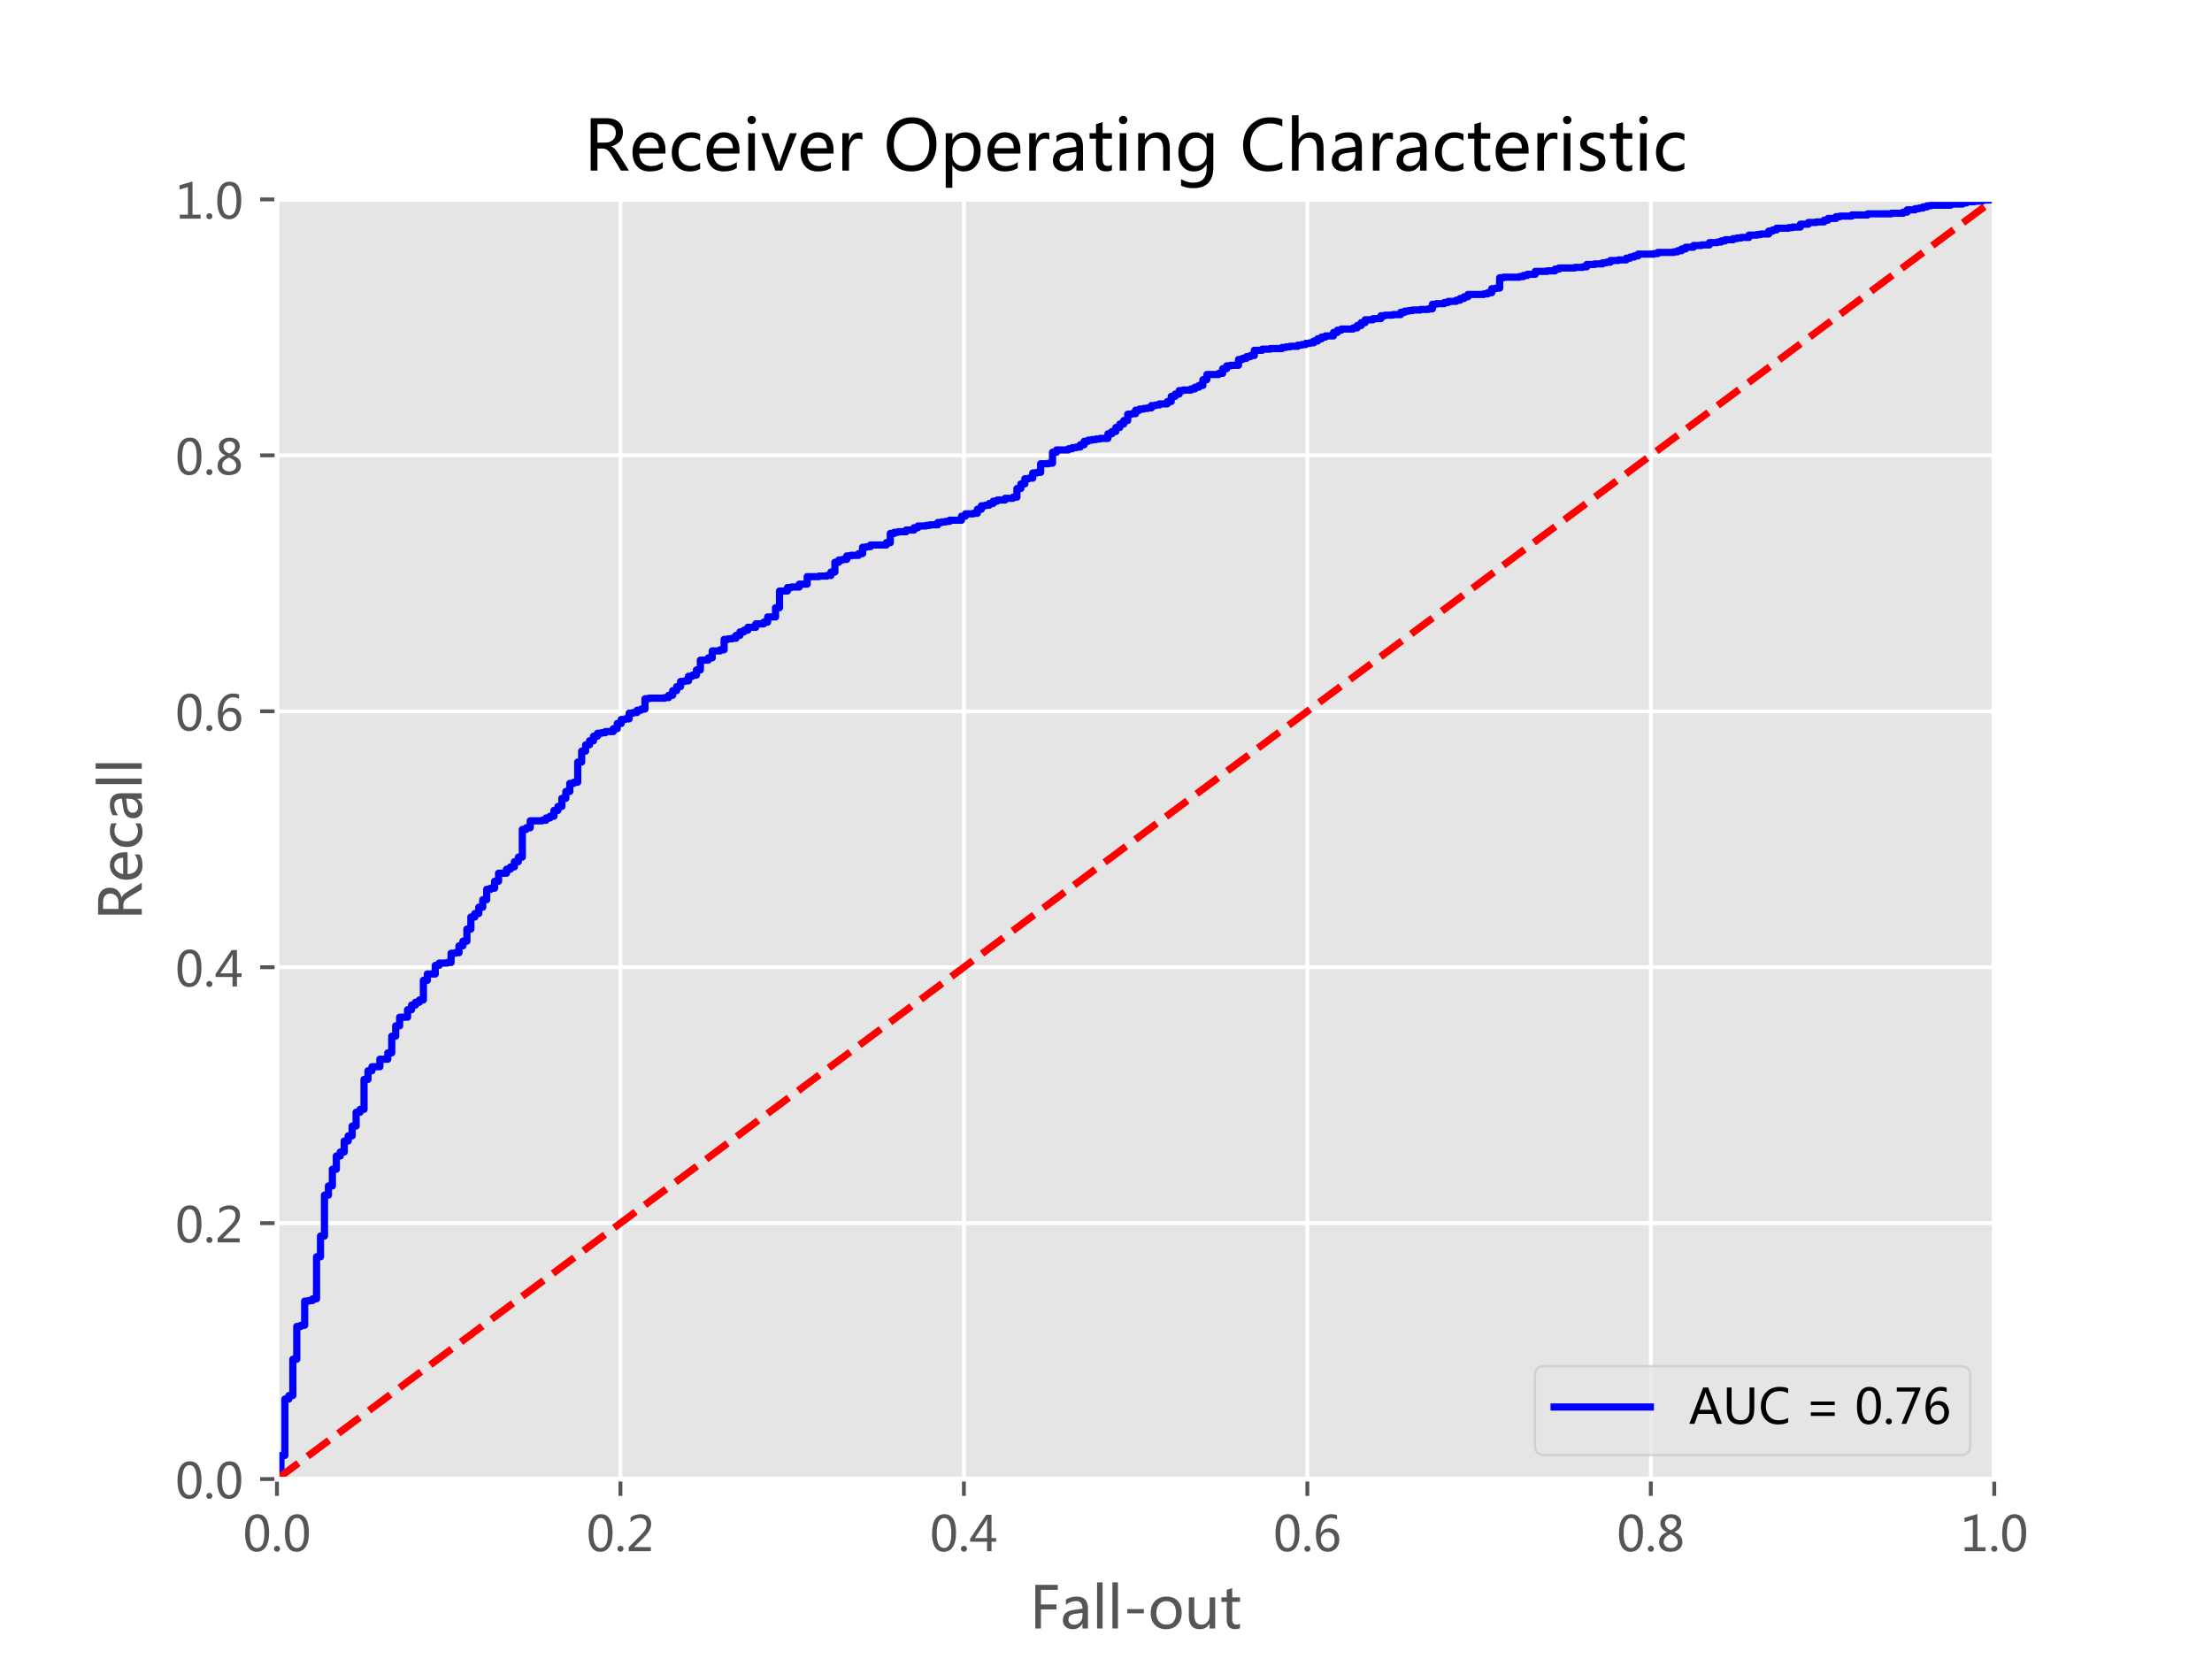 <?xml version="1.0" encoding="utf-8" standalone="no"?>
<!DOCTYPE svg PUBLIC "-//W3C//DTD SVG 1.1//EN"
  "http://www.w3.org/Graphics/SVG/1.1/DTD/svg11.dtd">
<!-- Created with matplotlib (http://matplotlib.org/) -->
<svg height="345pt" version="1.1" viewBox="0 0 460 345" width="460pt" xmlns="http://www.w3.org/2000/svg" xmlns:xlink="http://www.w3.org/1999/xlink">
 <defs>
  <style type="text/css">
*{stroke-linecap:butt;stroke-linejoin:round;}
  </style>
 </defs>
 <g id="figure_1">
  <g id="patch_1">
   <path d="M 0 345.6 
L 460.8 345.6 
L 460.8 0 
L 0 0 
z
" style="fill:#ffffff;"/>
  </g>
  <g id="axes_1">
   <g id="patch_2">
    <path d="M 57.6 307.584 
L 414.72 307.584 
L 414.72 41.472 
L 57.6 41.472 
z
" style="fill:#e5e5e5;"/>
   </g>
   <g id="matplotlib.axis_1">
    <g id="xtick_1">
     <g id="line2d_1">
      <path clip-path="url(#p3f9e69fa88)" d="M 57.6 307.584 
L 57.6 41.472 
" style="fill:none;stroke:#ffffff;stroke-linecap:square;stroke-width:0.8;"/>
     </g>
     <g id="line2d_2">
      <defs>
       <path d="M 0 0 
L 0 3.5 
" id="mb412e2f98a" style="stroke:#555555;stroke-width:0.8;"/>
      </defs>
      <g>
       <use style="fill:#555555;stroke:#555555;stroke-width:0.8;" x="57.6" xlink:href="#mb412e2f98a" y="307.584"/>
      </g>
     </g>
     <g id="text_1">
      <!-- 0.0 -->
      <defs>
       <path d="M 4.438 36.328 
Q 4.438 56.344 11.078 66.625 
Q 17.719 76.906 30.328 76.906 
Q 54.344 76.906 54.344 38.141 
Q 54.344 19 47.578 8.859 
Q 40.828 -1.266 28.609 -1.266 
Q 17.094 -1.266 10.766 8.344 
Q 4.438 17.969 4.438 36.328 
z
M 14.203 36.766 
Q 14.203 6.641 29.5 6.641 
Q 44.531 6.641 44.531 37.25 
Q 44.531 68.953 29.781 68.953 
Q 14.203 68.953 14.203 36.766 
z
" id="MicrosoftYaHei-30"/>
       <path d="M 5.812 5.031 
Q 5.812 7.672 7.609 9.469 
Q 9.422 11.281 12.109 11.281 
Q 14.844 11.281 16.641 9.453 
Q 18.453 7.625 18.453 5.031 
Q 18.453 2.484 16.641 0.656 
Q 14.844 -1.172 12.062 -1.172 
Q 9.375 -1.172 7.594 0.656 
Q 5.812 2.484 5.812 5.031 
z
" id="MicrosoftYaHei-2e"/>
      </defs>
      <g style="fill:#555555;" transform="translate(50.532 322.578)scale(0.1 -0.1)">
       <use xlink:href="#MicrosoftYaHei-30"/>
       <use x="58.643" xlink:href="#MicrosoftYaHei-2e"/>
       <use x="82.715" xlink:href="#MicrosoftYaHei-30"/>
      </g>
     </g>
    </g>
    <g id="xtick_2">
     <g id="line2d_3">
      <path clip-path="url(#p3f9e69fa88)" d="M 129.024 307.584 
L 129.024 41.472 
" style="fill:none;stroke:#ffffff;stroke-linecap:square;stroke-width:0.8;"/>
     </g>
     <g id="line2d_4">
      <g>
       <use style="fill:#555555;stroke:#555555;stroke-width:0.8;" x="129.024" xlink:href="#mb412e2f98a" y="307.584"/>
      </g>
     </g>
     <g id="text_2">
      <!-- 0.2 -->
      <defs>
       <path d="M 51.172 0 
L 5.172 0 
L 5.172 8.297 
L 27.156 30.219 
Q 36.234 39.312 39.312 44.609 
Q 42.391 49.906 42.391 55.562 
Q 42.391 62.016 38.766 65.453 
Q 35.156 68.891 28.328 68.891 
Q 18.219 68.891 9.031 60.297 
L 9.031 70.016 
Q 17.969 76.906 29.828 76.906 
Q 40.047 76.906 45.953 71.391 
Q 51.859 65.875 51.859 56.547 
Q 51.859 49.516 48.062 42.75 
Q 44.281 35.984 33.734 25.531 
L 16.5 8.688 
L 16.5 8.5 
L 51.172 8.5 
z
" id="MicrosoftYaHei-32"/>
      </defs>
      <g style="fill:#555555;" transform="translate(121.956 322.578)scale(0.1 -0.1)">
       <use xlink:href="#MicrosoftYaHei-30"/>
       <use x="58.643" xlink:href="#MicrosoftYaHei-2e"/>
       <use x="82.715" xlink:href="#MicrosoftYaHei-32"/>
      </g>
     </g>
    </g>
    <g id="xtick_3">
     <g id="line2d_5">
      <path clip-path="url(#p3f9e69fa88)" d="M 200.448 307.584 
L 200.448 41.472 
" style="fill:none;stroke:#ffffff;stroke-linecap:square;stroke-width:0.8;"/>
     </g>
     <g id="line2d_6">
      <g>
       <use style="fill:#555555;stroke:#555555;stroke-width:0.8;" x="200.448" xlink:href="#mb412e2f98a" y="307.584"/>
      </g>
     </g>
     <g id="text_3">
      <!-- 0.4 -->
      <defs>
       <path d="M 55.078 19.625 
L 45.406 19.625 
L 45.406 0 
L 36.141 0 
L 36.141 19.625 
L 0.875 19.625 
L 0.875 25.828 
L 34.328 75.641 
L 45.406 75.641 
L 45.406 27.203 
L 55.078 27.203 
z
M 36.141 27.203 
L 36.141 58.891 
Q 36.141 62.25 36.328 66.656 
L 36.141 66.656 
Q 35.453 64.797 33.25 60.844 
L 10.75 27.203 
z
" id="MicrosoftYaHei-34"/>
      </defs>
      <g style="fill:#555555;" transform="translate(193.38 322.578)scale(0.1 -0.1)">
       <use xlink:href="#MicrosoftYaHei-30"/>
       <use x="58.643" xlink:href="#MicrosoftYaHei-2e"/>
       <use x="82.715" xlink:href="#MicrosoftYaHei-34"/>
      </g>
     </g>
    </g>
    <g id="xtick_4">
     <g id="line2d_7">
      <path clip-path="url(#p3f9e69fa88)" d="M 271.872 307.584 
L 271.872 41.472 
" style="fill:none;stroke:#ffffff;stroke-linecap:square;stroke-width:0.8;"/>
     </g>
     <g id="line2d_8">
      <g>
       <use style="fill:#555555;stroke:#555555;stroke-width:0.8;" x="271.872" xlink:href="#mb412e2f98a" y="307.584"/>
      </g>
     </g>
     <g id="text_4">
      <!-- 0.6 -->
      <defs>
       <path d="M 49.703 65.922 
Q 43.797 68.953 37.359 68.953 
Q 27.547 68.953 21.578 60.406 
Q 15.625 51.859 15.531 37.062 
L 15.766 37.062 
Q 21.141 47.469 32.906 47.469 
Q 42.719 47.469 48.578 41.062 
Q 54.438 34.672 54.438 24.078 
Q 54.438 12.984 47.672 5.859 
Q 40.922 -1.266 30.422 -1.266 
Q 18.891 -1.266 12.328 7.734 
Q 5.766 16.75 5.766 33.297 
Q 5.766 53.328 14.375 65.109 
Q 23 76.906 37.062 76.906 
Q 45.125 76.906 49.703 74.703 
z
M 16.109 24.75 
Q 16.109 17.281 20.094 11.953 
Q 24.078 6.641 30.672 6.641 
Q 36.922 6.641 40.828 11.234 
Q 44.734 15.828 44.734 23.047 
Q 44.734 30.859 41.047 35.203 
Q 37.359 39.547 30.562 39.547 
Q 24.125 39.547 20.109 35.156 
Q 16.109 30.766 16.109 24.75 
z
" id="MicrosoftYaHei-36"/>
      </defs>
      <g style="fill:#555555;" transform="translate(264.804 322.578)scale(0.1 -0.1)">
       <use xlink:href="#MicrosoftYaHei-30"/>
       <use x="58.643" xlink:href="#MicrosoftYaHei-2e"/>
       <use x="82.715" xlink:href="#MicrosoftYaHei-36"/>
      </g>
     </g>
    </g>
    <g id="xtick_5">
     <g id="line2d_9">
      <path clip-path="url(#p3f9e69fa88)" d="M 343.296 307.584 
L 343.296 41.472 
" style="fill:none;stroke:#ffffff;stroke-linecap:square;stroke-width:0.8;"/>
     </g>
     <g id="line2d_10">
      <g>
       <use style="fill:#555555;stroke:#555555;stroke-width:0.8;" x="343.296" xlink:href="#mb412e2f98a" y="307.584"/>
      </g>
     </g>
     <g id="text_5">
      <!-- 0.8 -->
      <defs>
       <path d="M 21.391 39.797 
Q 7.859 46.094 7.859 58.062 
Q 7.859 66.406 14.203 71.656 
Q 20.562 76.906 30.422 76.906 
Q 39.453 76.906 45.312 71.969 
Q 51.172 67.047 51.172 59.234 
Q 51.172 46.625 37.062 39.844 
L 37.062 39.656 
Q 53.609 33.688 53.609 19.344 
Q 53.609 9.906 46.797 4.312 
Q 39.984 -1.266 27.781 -1.266 
Q 17.781 -1.266 11.469 4.25 
Q 5.172 9.766 5.172 18.562 
Q 5.172 33.016 21.391 39.594 
z
M 41.5 58.109 
Q 41.5 63.188 38.328 66.109 
Q 35.156 69.047 29.734 69.047 
Q 24.656 69.047 21.094 65.984 
Q 17.531 62.938 17.531 58.203 
Q 17.531 48.734 29.391 43.797 
Q 41.5 48.828 41.5 58.109 
z
M 28.812 35.25 
Q 14.797 29.594 14.797 19.047 
Q 14.797 13.578 18.891 10.062 
Q 23 6.547 29.594 6.547 
Q 35.984 6.547 39.984 10.031 
Q 44 13.531 44 18.75 
Q 44 29.734 28.812 35.25 
z
" id="MicrosoftYaHei-38"/>
      </defs>
      <g style="fill:#555555;" transform="translate(336.228 322.578)scale(0.1 -0.1)">
       <use xlink:href="#MicrosoftYaHei-30"/>
       <use x="58.643" xlink:href="#MicrosoftYaHei-2e"/>
       <use x="82.715" xlink:href="#MicrosoftYaHei-38"/>
      </g>
     </g>
    </g>
    <g id="xtick_6">
     <g id="line2d_11">
      <path clip-path="url(#p3f9e69fa88)" d="M 414.72 307.584 
L 414.72 41.472 
" style="fill:none;stroke:#ffffff;stroke-linecap:square;stroke-width:0.8;"/>
     </g>
     <g id="line2d_12">
      <g>
       <use style="fill:#555555;stroke:#555555;stroke-width:0.8;" x="414.72" xlink:href="#mb412e2f98a" y="307.584"/>
      </g>
     </g>
     <g id="text_6">
      <!-- 1.0 -->
      <defs>
       <path d="M 52.594 0 
L 9.234 0 
L 9.234 8.25 
L 26.172 8.25 
L 26.172 65.672 
L 8.797 60.641 
L 8.797 69.438 
L 35.688 77.25 
L 35.688 8.25 
L 52.594 8.25 
z
" id="MicrosoftYaHei-31"/>
      </defs>
      <g style="fill:#555555;" transform="translate(407.652 322.578)scale(0.1 -0.1)">
       <use xlink:href="#MicrosoftYaHei-31"/>
       <use x="58.643" xlink:href="#MicrosoftYaHei-2e"/>
       <use x="82.715" xlink:href="#MicrosoftYaHei-30"/>
      </g>
     </g>
    </g>
    <g id="text_7">
     <!-- Fall-out -->
     <defs>
      <path d="M 48.734 66.938 
L 19.531 66.938 
L 19.531 41.656 
L 46.578 41.656 
L 46.578 33.062 
L 19.531 33.062 
L 19.531 0 
L 9.766 0 
L 9.766 75.641 
L 48.734 75.641 
z
" id="MicrosoftYaHei-46"/>
      <path d="M 9.812 50.25 
Q 17.875 55.281 28.422 55.281 
Q 47.953 55.281 47.953 34.766 
L 47.953 0 
L 38.484 0 
L 38.484 8.344 
L 38.234 8.344 
Q 32.625 -1.266 21.688 -1.266 
Q 13.812 -1.266 9.172 2.984 
Q 4.547 7.234 4.547 14.453 
Q 4.547 29.594 22.469 32.078 
L 38.484 34.328 
Q 38.484 47.562 27.547 47.562 
Q 17.828 47.562 9.812 41.016 
z
M 25.828 25.391 
Q 19.188 24.516 16.672 22.062 
Q 14.156 19.625 14.156 15.234 
Q 14.156 11.375 16.891 8.938 
Q 19.625 6.5 24.125 6.5 
Q 30.375 6.5 34.422 10.891 
Q 38.484 15.281 38.484 21.922 
L 38.484 27.094 
z
" id="MicrosoftYaHei-61"/>
      <path d="M 8.5 0 
L 8.5 79.938 
L 18.062 79.938 
L 18.062 0 
z
" id="MicrosoftYaHei-6c"/>
      <path d="M 36.375 26.266 
L 7.625 26.266 
L 7.625 33.641 
L 36.375 33.641 
z
" id="MicrosoftYaHei-2d"/>
      <path d="M 4.938 26.422 
Q 4.938 39.797 12.406 47.531 
Q 19.875 55.281 32.672 55.281 
Q 44.828 55.281 51.734 47.828 
Q 58.641 40.375 58.641 27.25 
Q 58.641 14.453 51.266 6.594 
Q 43.891 -1.266 31.5 -1.266 
Q 19.391 -1.266 12.156 6.344 
Q 4.938 13.969 4.938 26.422 
z
M 14.703 26.703 
Q 14.703 17.391 19.406 12.016 
Q 24.125 6.641 32.078 6.641 
Q 40.281 6.641 44.578 11.891 
Q 48.875 17.141 48.875 26.953 
Q 48.875 36.812 44.578 42.078 
Q 40.281 47.359 32.078 47.359 
Q 24.031 47.359 19.359 41.844 
Q 14.703 36.328 14.703 26.703 
z
" id="MicrosoftYaHei-6f"/>
      <path d="M 53.125 0 
L 43.5 0 
L 43.5 8.5 
L 43.312 8.5 
Q 37.891 -1.266 26.656 -1.266 
Q 7.469 -1.266 7.469 21.688 
L 7.469 54 
L 16.938 54 
L 16.938 23.094 
Q 16.938 6.641 29.547 6.641 
Q 35.797 6.641 39.641 11.25 
Q 43.5 15.875 43.5 22.906 
L 43.5 54 
L 53.125 54 
z
" id="MicrosoftYaHei-75"/>
      <path d="M 34.469 0.531 
Q 31.344 -1.172 26.031 -1.172 
Q 11.531 -1.172 11.531 14.891 
L 11.531 46.094 
L 2.25 46.094 
L 2.25 54 
L 11.531 54 
L 11.531 67 
L 21.047 70.016 
L 21.047 54 
L 34.469 54 
L 34.469 46.094 
L 21.047 46.094 
L 21.047 16.609 
Q 21.047 11.281 22.844 8.984 
Q 24.656 6.688 28.859 6.688 
Q 32.078 6.688 34.469 8.5 
z
" id="MicrosoftYaHei-74"/>
     </defs>
     <g style="fill:#555555;" transform="translate(214.123 338.656)scale(0.12 -0.12)">
      <use xlink:href="#MicrosoftYaHei-46"/>
      <use x="53.062" xlink:href="#MicrosoftYaHei-61"/>
      <use x="108.336" xlink:href="#MicrosoftYaHei-6c"/>
      <use x="134.947" xlink:href="#MicrosoftYaHei-6c"/>
      <use x="161.559" xlink:href="#MicrosoftYaHei-2d"/>
      <use x="204.82" xlink:href="#MicrosoftYaHei-6f"/>
      <use x="268.395" xlink:href="#MicrosoftYaHei-75"/>
      <use x="330.016" xlink:href="#MicrosoftYaHei-74"/>
     </g>
    </g>
   </g>
   <g id="matplotlib.axis_2">
    <g id="ytick_1">
     <g id="line2d_13">
      <path clip-path="url(#p3f9e69fa88)" d="M 57.6 307.584 
L 414.72 307.584 
" style="fill:none;stroke:#ffffff;stroke-linecap:square;stroke-width:0.8;"/>
     </g>
     <g id="line2d_14">
      <defs>
       <path d="M 0 0 
L -3.5 0 
" id="m10aa67c9b1" style="stroke:#555555;stroke-width:0.8;"/>
      </defs>
      <g>
       <use style="fill:#555555;stroke:#555555;stroke-width:0.8;" x="57.6" xlink:href="#m10aa67c9b1" y="307.584"/>
      </g>
     </g>
     <g id="text_8">
      <!-- 0.0 -->
      <g style="fill:#555555;" transform="translate(36.464 311.581)scale(0.1 -0.1)">
       <use xlink:href="#MicrosoftYaHei-30"/>
       <use x="58.643" xlink:href="#MicrosoftYaHei-2e"/>
       <use x="82.715" xlink:href="#MicrosoftYaHei-30"/>
      </g>
     </g>
    </g>
    <g id="ytick_2">
     <g id="line2d_15">
      <path clip-path="url(#p3f9e69fa88)" d="M 57.6 254.362 
L 414.72 254.362 
" style="fill:none;stroke:#ffffff;stroke-linecap:square;stroke-width:0.8;"/>
     </g>
     <g id="line2d_16">
      <g>
       <use style="fill:#555555;stroke:#555555;stroke-width:0.8;" x="57.6" xlink:href="#m10aa67c9b1" y="254.362"/>
      </g>
     </g>
     <g id="text_9">
      <!-- 0.2 -->
      <g style="fill:#555555;" transform="translate(36.464 258.358)scale(0.1 -0.1)">
       <use xlink:href="#MicrosoftYaHei-30"/>
       <use x="58.643" xlink:href="#MicrosoftYaHei-2e"/>
       <use x="82.715" xlink:href="#MicrosoftYaHei-32"/>
      </g>
     </g>
    </g>
    <g id="ytick_3">
     <g id="line2d_17">
      <path clip-path="url(#p3f9e69fa88)" d="M 57.6 201.139 
L 414.72 201.139 
" style="fill:none;stroke:#ffffff;stroke-linecap:square;stroke-width:0.8;"/>
     </g>
     <g id="line2d_18">
      <g>
       <use style="fill:#555555;stroke:#555555;stroke-width:0.8;" x="57.6" xlink:href="#m10aa67c9b1" y="201.139"/>
      </g>
     </g>
     <g id="text_10">
      <!-- 0.4 -->
      <g style="fill:#555555;" transform="translate(36.464 205.136)scale(0.1 -0.1)">
       <use xlink:href="#MicrosoftYaHei-30"/>
       <use x="58.643" xlink:href="#MicrosoftYaHei-2e"/>
       <use x="82.715" xlink:href="#MicrosoftYaHei-34"/>
      </g>
     </g>
    </g>
    <g id="ytick_4">
     <g id="line2d_19">
      <path clip-path="url(#p3f9e69fa88)" d="M 57.6 147.917 
L 414.72 147.917 
" style="fill:none;stroke:#ffffff;stroke-linecap:square;stroke-width:0.8;"/>
     </g>
     <g id="line2d_20">
      <g>
       <use style="fill:#555555;stroke:#555555;stroke-width:0.8;" x="57.6" xlink:href="#m10aa67c9b1" y="147.917"/>
      </g>
     </g>
     <g id="text_11">
      <!-- 0.6 -->
      <g style="fill:#555555;" transform="translate(36.464 151.914)scale(0.1 -0.1)">
       <use xlink:href="#MicrosoftYaHei-30"/>
       <use x="58.643" xlink:href="#MicrosoftYaHei-2e"/>
       <use x="82.715" xlink:href="#MicrosoftYaHei-36"/>
      </g>
     </g>
    </g>
    <g id="ytick_5">
     <g id="line2d_21">
      <path clip-path="url(#p3f9e69fa88)" d="M 57.6 94.694 
L 414.72 94.694 
" style="fill:none;stroke:#ffffff;stroke-linecap:square;stroke-width:0.8;"/>
     </g>
     <g id="line2d_22">
      <g>
       <use style="fill:#555555;stroke:#555555;stroke-width:0.8;" x="57.6" xlink:href="#m10aa67c9b1" y="94.694"/>
      </g>
     </g>
     <g id="text_12">
      <!-- 0.8 -->
      <g style="fill:#555555;" transform="translate(36.464 98.691)scale(0.1 -0.1)">
       <use xlink:href="#MicrosoftYaHei-30"/>
       <use x="58.643" xlink:href="#MicrosoftYaHei-2e"/>
       <use x="82.715" xlink:href="#MicrosoftYaHei-38"/>
      </g>
     </g>
    </g>
    <g id="ytick_6">
     <g id="line2d_23">
      <path clip-path="url(#p3f9e69fa88)" d="M 57.6 41.472 
L 414.72 41.472 
" style="fill:none;stroke:#ffffff;stroke-linecap:square;stroke-width:0.8;"/>
     </g>
     <g id="line2d_24">
      <g>
       <use style="fill:#555555;stroke:#555555;stroke-width:0.8;" x="57.6" xlink:href="#m10aa67c9b1" y="41.472"/>
      </g>
     </g>
     <g id="text_13">
      <!-- 1.0 -->
      <g style="fill:#555555;" transform="translate(36.464 45.469)scale(0.1 -0.1)">
       <use xlink:href="#MicrosoftYaHei-31"/>
       <use x="58.643" xlink:href="#MicrosoftYaHei-2e"/>
       <use x="82.715" xlink:href="#MicrosoftYaHei-30"/>
      </g>
     </g>
    </g>
    <g id="text_14">
     <!-- Recall -->
     <defs>
      <path d="M 64.984 0 
L 53.469 0 
L 40.922 21 
Q 37.156 27.297 34.031 29.562 
Q 30.906 31.844 26.562 31.844 
L 19.531 31.844 
L 19.531 0 
L 9.766 0 
L 9.766 75.641 
L 32.812 75.641 
Q 43.844 75.641 50.094 70.312 
Q 56.344 64.984 56.344 55.422 
Q 56.344 39.703 39.547 35.016 
L 39.547 34.766 
Q 42.672 33.453 44.938 31 
Q 47.219 28.562 50.828 22.656 
z
M 19.531 67.094 
L 19.531 40.375 
L 31.062 40.375 
Q 37.75 40.375 41.922 44.281 
Q 46.094 48.188 46.094 54.547 
Q 46.094 60.453 42.281 63.766 
Q 38.484 67.094 31.203 67.094 
z
" id="MicrosoftYaHei-52"/>
      <path d="M 52.547 24.562 
L 14.75 24.562 
Q 14.984 15.922 19.469 11.203 
Q 23.969 6.5 32.031 6.5 
Q 41.109 6.5 48.688 12.312 
L 48.688 3.766 
Q 41.547 -1.266 29.781 -1.266 
Q 18.062 -1.266 11.5 6.156 
Q 4.938 13.578 4.938 26.766 
Q 4.938 39.156 12.141 47.219 
Q 19.344 55.281 30.031 55.281 
Q 40.625 55.281 46.578 48.469 
Q 52.547 41.656 52.547 29.391 
z
M 42.969 32.234 
Q 42.922 39.547 39.5 43.547 
Q 36.078 47.562 29.891 47.562 
Q 24.172 47.562 20 43.312 
Q 15.828 39.062 14.75 32.234 
z
" id="MicrosoftYaHei-65"/>
      <path d="M 45.844 2.438 
Q 39.656 -1.266 30.906 -1.266 
Q 19.188 -1.266 12.062 6.25 
Q 4.938 13.766 4.938 25.734 
Q 4.938 39.016 12.625 47.141 
Q 20.312 55.281 33.203 55.281 
Q 40.625 55.281 45.906 52.641 
L 45.906 43.172 
Q 40.188 47.359 33.203 47.359 
Q 25 47.359 19.844 41.672 
Q 14.703 35.984 14.703 26.516 
Q 14.703 17.188 19.562 11.906 
Q 24.422 6.641 32.672 6.641 
Q 39.656 6.641 45.844 11.234 
z
" id="MicrosoftYaHei-63"/>
     </defs>
     <g style="fill:#555555;" transform="translate(29.481 191.365)rotate(-90)scale(0.12 -0.12)">
      <use xlink:href="#MicrosoftYaHei-52"/>
      <use x="65.236" xlink:href="#MicrosoftYaHei-65"/>
      <use x="121.975" xlink:href="#MicrosoftYaHei-63"/>
      <use x="172.121" xlink:href="#MicrosoftYaHei-61"/>
      <use x="227.395" xlink:href="#MicrosoftYaHei-6c"/>
      <use x="254.006" xlink:href="#MicrosoftYaHei-6c"/>
     </g>
    </g>
   </g>
   <g id="line2d_25">
    <path clip-path="url(#p3f9e69fa88)" d="M 57.6 307.464 
L 57.6 306.506 
L 58.423 306.506 
L 58.423 302.674 
L 59.246 302.674 
L 59.246 290.937 
L 60.069 290.937 
L 60.069 290.218 
L 60.891 290.218 
L 60.891 282.673 
L 61.714 282.673 
L 61.714 275.847 
L 62.537 275.847 
L 62.537 275.607 
L 63.36 275.607 
L 63.36 270.577 
L 64.183 270.577 
L 64.183 270.458 
L 65.006 270.458 
L 65.006 270.098 
L 65.829 270.098 
L 65.829 261.356 
L 66.651 261.356 
L 66.651 257.044 
L 67.474 257.044 
L 67.474 248.541 
L 68.297 248.541 
L 68.297 246.625 
L 69.12 246.625 
L 69.12 243.152 
L 69.943 243.152 
L 69.943 240.397 
L 70.766 240.397 
L 70.766 239.559 
L 71.589 239.559 
L 71.589 237.283 
L 72.411 237.283 
L 72.411 236.206 
L 73.234 236.206 
L 73.234 234.17 
L 74.057 234.17 
L 74.057 231.295 
L 74.88 231.295 
L 74.88 230.697 
L 75.703 230.697 
L 75.703 224.469 
L 76.526 224.469 
L 76.526 222.672 
L 77.349 222.672 
L 77.349 221.834 
L 78.994 221.834 
L 78.994 220.277 
L 80.64 220.277 
L 80.64 218.96 
L 81.463 218.96 
L 81.463 215.487 
L 82.286 215.487 
L 82.286 213.331 
L 83.109 213.331 
L 83.109 211.535 
L 84.754 211.535 
L 84.754 209.978 
L 85.577 209.978 
L 85.577 209.02 
L 86.4 209.02 
L 86.4 208.421 
L 87.223 208.421 
L 87.223 207.942 
L 88.046 207.942 
L 88.046 203.87 
L 88.869 203.87 
L 88.869 202.552 
L 90.514 202.552 
L 90.514 200.756 
L 91.337 200.756 
L 91.337 200.277 
L 92.983 200.277 
L 92.983 200.157 
L 93.806 200.157 
L 93.806 198.241 
L 94.629 198.241 
L 94.629 198.121 
L 95.451 198.121 
L 95.451 196.684 
L 96.274 196.684 
L 96.274 195.726 
L 97.097 195.726 
L 97.097 193.211 
L 97.92 193.211 
L 97.92 190.696 
L 98.743 190.696 
L 98.743 189.977 
L 99.566 189.977 
L 99.566 188.66 
L 100.389 188.66 
L 100.389 187.103 
L 101.211 187.103 
L 101.211 184.947 
L 102.034 184.947 
L 102.034 184.708 
L 102.857 184.708 
L 102.857 183.271 
L 103.68 183.271 
L 103.68 181.594 
L 105.326 181.594 
L 105.326 180.756 
L 106.149 180.756 
L 106.149 180.277 
L 106.971 180.277 
L 106.971 179.199 
L 107.794 179.199 
L 107.794 178.241 
L 108.617 178.241 
L 108.617 172.492 
L 109.44 172.492 
L 109.44 172.133 
L 110.263 172.133 
L 110.263 170.696 
L 112.731 170.696 
L 112.731 170.576 
L 113.554 170.576 
L 113.554 170.097 
L 114.377 170.097 
L 114.377 169.738 
L 115.2 169.738 
L 115.2 168.54 
L 116.023 168.54 
L 116.023 167.702 
L 116.846 167.702 
L 116.846 166.025 
L 117.669 166.025 
L 117.669 164.588 
L 118.491 164.588 
L 118.491 162.911 
L 119.314 162.911 
L 119.314 162.672 
L 120.137 162.672 
L 120.137 158.48 
L 120.96 158.48 
L 120.96 156.204 
L 121.783 156.204 
L 121.783 154.887 
L 122.606 154.887 
L 122.606 154.049 
L 123.429 154.049 
L 123.429 153.091 
L 124.251 153.091 
L 124.251 152.492 
L 125.074 152.492 
L 125.074 152.372 
L 125.897 152.372 
L 125.897 152.132 
L 127.543 152.132 
L 127.543 151.534 
L 128.366 151.534 
L 128.366 150.456 
L 129.189 150.456 
L 129.189 149.617 
L 130.011 149.617 
L 130.011 149.498 
L 130.834 149.498 
L 130.834 148.3 
L 131.657 148.3 
L 131.657 148.18 
L 132.48 148.18 
L 132.48 147.701 
L 133.303 147.701 
L 133.303 147.462 
L 134.126 147.462 
L 134.126 145.306 
L 134.949 145.306 
L 134.949 145.186 
L 138.24 145.186 
L 138.24 145.066 
L 139.063 145.066 
L 139.063 144.587 
L 139.886 144.587 
L 139.886 143.629 
L 140.709 143.629 
L 140.709 142.791 
L 141.531 142.791 
L 141.531 141.713 
L 142.354 141.713 
L 142.354 141.593 
L 143.177 141.593 
L 143.177 140.635 
L 144 140.635 
L 144 140.396 
L 144.823 140.396 
L 144.823 139.318 
L 145.646 139.318 
L 145.646 137.282 
L 147.291 137.282 
L 147.291 136.803 
L 148.114 136.803 
L 148.114 135.366 
L 149.76 135.366 
L 149.76 135.126 
L 150.583 135.126 
L 150.583 132.97 
L 151.406 132.97 
L 151.406 132.851 
L 152.229 132.851 
L 152.229 132.731 
L 153.051 132.731 
L 153.051 132.132 
L 153.874 132.132 
L 153.874 131.414 
L 154.697 131.414 
L 154.697 131.054 
L 155.52 131.054 
L 155.52 130.455 
L 157.166 130.455 
L 157.166 129.737 
L 158.811 129.737 
L 158.811 129.378 
L 159.634 129.378 
L 159.634 128.3 
L 161.28 128.3 
L 161.28 126.384 
L 162.103 126.384 
L 162.103 122.91 
L 163.749 122.91 
L 163.749 122.192 
L 164.571 122.192 
L 164.571 122.072 
L 166.217 122.072 
L 166.217 121.473 
L 167.863 121.473 
L 167.863 119.916 
L 170.331 119.916 
L 170.331 119.797 
L 171.977 119.797 
L 171.977 119.677 
L 172.8 119.677 
L 172.8 118.958 
L 173.623 118.958 
L 173.623 116.922 
L 174.446 116.922 
L 174.446 116.443 
L 175.269 116.443 
L 175.269 116.323 
L 176.091 116.323 
L 176.091 115.605 
L 176.914 115.605 
L 176.914 115.485 
L 178.56 115.485 
L 178.56 115.126 
L 179.383 115.126 
L 179.383 113.808 
L 180.206 113.808 
L 180.206 113.689 
L 181.029 113.689 
L 181.029 113.329 
L 184.32 113.329 
L 184.32 112.85 
L 185.143 112.85 
L 185.143 110.934 
L 185.966 110.934 
L 185.966 110.695 
L 186.789 110.695 
L 186.789 110.575 
L 188.434 110.575 
L 188.434 110.216 
L 190.08 110.216 
L 190.08 109.737 
L 190.903 109.737 
L 190.903 109.377 
L 192.549 109.377 
L 192.549 109.258 
L 193.371 109.258 
L 193.371 109.138 
L 195.017 109.138 
L 195.017 108.659 
L 195.84 108.659 
L 195.84 108.539 
L 196.663 108.539 
L 196.663 108.419 
L 197.486 108.419 
L 197.486 108.18 
L 199.954 108.18 
L 199.954 107.341 
L 200.777 107.341 
L 200.777 106.862 
L 202.423 106.862 
L 202.423 106.742 
L 203.246 106.742 
L 203.246 105.904 
L 204.069 105.904 
L 204.069 105.186 
L 204.891 105.186 
L 204.891 105.066 
L 205.714 105.066 
L 205.714 104.707 
L 206.537 104.707 
L 206.537 104.227 
L 207.36 104.227 
L 207.36 103.988 
L 209.006 103.988 
L 209.006 103.629 
L 210.651 103.629 
L 210.651 103.389 
L 211.474 103.389 
L 211.474 101.593 
L 212.297 101.593 
L 212.297 100.635 
L 213.12 100.635 
L 213.12 99.557 
L 213.943 99.557 
L 213.943 99.437 
L 214.766 99.437 
L 214.766 98.359 
L 215.589 98.359 
L 215.589 98.239 
L 216.411 98.239 
L 216.411 96.443 
L 218.057 96.443 
L 218.057 96.323 
L 218.88 96.323 
L 218.88 94.048 
L 219.703 94.048 
L 219.703 93.569 
L 222.171 93.569 
L 222.171 93.329 
L 222.994 93.329 
L 222.994 93.09 
L 223.817 93.09 
L 223.817 92.97 
L 224.64 92.97 
L 224.64 92.491 
L 225.463 92.491 
L 225.463 91.772 
L 226.286 91.772 
L 226.286 91.533 
L 227.109 91.533 
L 227.109 91.413 
L 227.931 91.413 
L 227.931 91.293 
L 228.754 91.293 
L 228.754 91.173 
L 230.4 91.173 
L 230.4 90.215 
L 231.223 90.215 
L 231.223 89.736 
L 232.046 89.736 
L 232.046 88.898 
L 232.869 88.898 
L 232.869 88.179 
L 233.691 88.179 
L 233.691 87.461 
L 234.514 87.461 
L 234.514 86.143 
L 235.337 86.143 
L 235.337 86.024 
L 236.16 86.024 
L 236.16 85.305 
L 236.983 85.305 
L 236.983 85.066 
L 237.806 85.066 
L 237.806 84.946 
L 238.629 84.946 
L 238.629 84.826 
L 239.451 84.826 
L 239.451 84.347 
L 240.274 84.347 
L 240.274 84.227 
L 241.097 84.227 
L 241.097 83.988 
L 242.743 83.988 
L 242.743 83.509 
L 243.566 83.509 
L 243.566 82.431 
L 244.389 82.431 
L 244.389 81.952 
L 245.211 81.952 
L 245.211 81.233 
L 246.034 81.233 
L 246.034 81.113 
L 247.68 81.113 
L 247.68 80.874 
L 248.503 80.874 
L 248.503 80.515 
L 249.326 80.515 
L 249.326 80.155 
L 250.149 80.155 
L 250.149 78.958 
L 250.971 78.958 
L 250.971 77.88 
L 253.44 77.88 
L 253.44 77.64 
L 254.263 77.64 
L 254.263 76.682 
L 255.086 76.682 
L 255.086 76.083 
L 255.909 76.083 
L 255.909 75.964 
L 257.554 75.964 
L 257.554 74.766 
L 258.377 74.766 
L 258.377 74.526 
L 259.2 74.526 
L 259.2 74.167 
L 260.023 74.167 
L 260.023 73.928 
L 260.846 73.928 
L 260.846 72.85 
L 262.491 72.85 
L 262.491 72.61 
L 264.137 72.61 
L 264.137 72.49 
L 266.606 72.49 
L 266.606 72.251 
L 267.429 72.251 
L 267.429 72.131 
L 268.251 72.131 
L 268.251 72.011 
L 269.897 72.011 
L 269.897 71.772 
L 270.72 71.772 
L 270.72 71.652 
L 271.543 71.652 
L 271.543 71.413 
L 272.366 71.413 
L 272.366 71.293 
L 273.189 71.293 
L 273.189 70.934 
L 274.011 70.934 
L 274.011 70.454 
L 274.834 70.454 
L 274.834 70.095 
L 275.657 70.095 
L 275.657 69.856 
L 277.303 69.856 
L 277.303 69.137 
L 278.126 69.137 
L 278.126 68.658 
L 278.949 68.658 
L 278.949 68.419 
L 281.417 68.419 
L 281.417 68.179 
L 282.24 68.179 
L 282.24 67.7 
L 283.063 67.7 
L 283.063 67.101 
L 283.886 67.101 
L 283.886 66.502 
L 285.531 66.502 
L 285.531 66.263 
L 287.177 66.263 
L 287.177 65.664 
L 288 65.664 
L 288 65.544 
L 289.646 65.544 
L 289.646 65.424 
L 291.291 65.424 
L 291.291 64.945 
L 292.114 64.945 
L 292.114 64.706 
L 292.937 64.706 
L 292.937 64.586 
L 293.76 64.586 
L 293.76 64.466 
L 295.406 64.466 
L 295.406 64.347 
L 297.051 64.347 
L 297.051 64.227 
L 297.874 64.227 
L 297.874 63.269 
L 298.697 63.269 
L 298.697 63.149 
L 300.343 63.149 
L 300.343 62.909 
L 301.166 62.909 
L 301.166 62.67 
L 302.811 62.67 
L 302.811 62.43 
L 303.634 62.43 
L 303.634 62.071 
L 304.457 62.071 
L 304.457 61.712 
L 305.28 61.712 
L 305.28 61.233 
L 308.571 61.233 
L 308.571 61.113 
L 309.394 61.113 
L 309.394 60.874 
L 310.217 60.874 
L 310.217 60.035 
L 311.04 60.035 
L 311.04 59.915 
L 311.863 59.915 
L 311.863 57.76 
L 312.686 57.76 
L 312.686 57.64 
L 315.977 57.64 
L 315.977 57.52 
L 316.8 57.52 
L 316.8 57.281 
L 317.623 57.281 
L 317.623 57.041 
L 319.269 57.041 
L 319.269 56.442 
L 321.737 56.442 
L 321.737 56.323 
L 323.383 56.323 
L 323.383 55.963 
L 324.206 55.963 
L 324.206 55.724 
L 327.497 55.724 
L 327.497 55.604 
L 329.143 55.604 
L 329.143 55.484 
L 329.966 55.484 
L 329.966 55.005 
L 331.611 55.005 
L 331.611 54.885 
L 333.257 54.885 
L 333.257 54.646 
L 334.08 54.646 
L 334.08 54.526 
L 334.903 54.526 
L 334.903 54.167 
L 336.549 54.167 
L 336.549 54.047 
L 338.194 54.047 
L 338.194 53.688 
L 339.017 53.688 
L 339.017 53.448 
L 339.84 53.448 
L 339.84 53.209 
L 340.663 53.209 
L 340.663 52.849 
L 343.954 52.849 
L 343.954 52.73 
L 344.777 52.73 
L 344.777 52.49 
L 348.069 52.49 
L 348.069 52.37 
L 348.891 52.37 
L 348.891 52.131 
L 349.714 52.131 
L 349.714 51.772 
L 350.537 51.772 
L 350.537 51.412 
L 352.183 51.412 
L 352.183 51.053 
L 353.829 51.053 
L 353.829 50.933 
L 355.474 50.933 
L 355.474 50.454 
L 357.12 50.454 
L 357.12 50.334 
L 357.943 50.334 
L 357.943 50.095 
L 358.766 50.095 
L 358.766 49.855 
L 360.411 49.855 
L 360.411 49.616 
L 361.234 49.616 
L 361.234 49.496 
L 362.057 49.496 
L 362.057 49.376 
L 363.703 49.376 
L 363.703 48.897 
L 365.349 48.897 
L 365.349 48.778 
L 366.171 48.778 
L 366.171 48.658 
L 367.817 48.658 
L 367.817 48.059 
L 368.64 48.059 
L 368.64 47.819 
L 369.463 47.819 
L 369.463 47.46 
L 371.931 47.46 
L 371.931 47.34 
L 372.754 47.34 
L 372.754 47.221 
L 374.4 47.221 
L 374.4 46.622 
L 376.046 46.622 
L 376.046 46.262 
L 377.691 46.262 
L 377.691 46.143 
L 379.337 46.143 
L 379.337 45.783 
L 380.16 45.783 
L 380.16 45.424 
L 381.806 45.424 
L 381.806 45.065 
L 382.629 45.065 
L 382.629 44.945 
L 385.097 44.945 
L 385.097 44.706 
L 388.389 44.706 
L 388.389 44.466 
L 393.326 44.466 
L 393.326 44.346 
L 395.794 44.346 
L 395.794 44.107 
L 396.617 44.107 
L 396.617 43.628 
L 398.263 43.628 
L 398.263 43.388 
L 399.086 43.388 
L 399.086 43.268 
L 399.909 43.268 
L 399.909 43.029 
L 400.731 43.029 
L 400.731 42.789 
L 401.554 42.789 
L 401.554 42.67 
L 405.669 42.67 
L 405.669 42.43 
L 408.137 42.43 
L 408.137 42.191 
L 408.96 42.191 
L 408.96 41.951 
L 410.606 41.951 
L 410.606 41.831 
L 412.251 41.831 
L 412.251 41.592 
L 413.897 41.592 
L 413.897 41.472 
L 414.72 41.472 
L 414.72 41.472 
" style="fill:none;stroke:#0000ff;stroke-linecap:square;stroke-width:1.5;"/>
   </g>
   <g id="line2d_26">
    <path clip-path="url(#p3f9e69fa88)" d="M 57.6 307.584 
L 414.72 41.472 
" style="fill:none;stroke:#ff0000;stroke-dasharray:5.55,2.4;stroke-dashoffset:0;stroke-width:1.5;"/>
   </g>
   <g id="patch_3">
    <path d="M 57.6 307.584 
L 57.6 41.472 
" style="fill:none;stroke:#ffffff;stroke-linecap:square;stroke-linejoin:miter;"/>
   </g>
   <g id="patch_4">
    <path d="M 414.72 307.584 
L 414.72 41.472 
" style="fill:none;stroke:#ffffff;stroke-linecap:square;stroke-linejoin:miter;"/>
   </g>
   <g id="patch_5">
    <path d="M 57.6 307.584 
L 414.72 307.584 
" style="fill:none;stroke:#ffffff;stroke-linecap:square;stroke-linejoin:miter;"/>
   </g>
   <g id="patch_6">
    <path d="M 57.6 41.472 
L 414.72 41.472 
" style="fill:none;stroke:#ffffff;stroke-linecap:square;stroke-linejoin:miter;"/>
   </g>
   <g id="text_15">
    <!-- Receiver Operating Characteristic -->
    <defs>
     <path d="M 7.375 73.047 
Q 7.375 75.594 9.109 77.312 
Q 10.844 79.047 13.375 79.047 
Q 15.969 79.047 17.75 77.344 
Q 19.531 75.641 19.531 73.047 
Q 19.531 70.516 17.75 68.828 
Q 15.969 67.141 13.375 67.141 
Q 10.797 67.141 9.078 68.828 
Q 7.375 70.516 7.375 73.047 
z
M 8.5 0 
L 8.5 54 
L 18.062 54 
L 18.062 0 
z
" id="MicrosoftYaHei-69"/>
     <path d="M 52.047 54 
L 30.672 0 
L 21 0 
L 0.688 54 
L 11.141 54 
L 24.312 15.438 
Q 25.922 10.797 26.219 7.672 
L 26.469 7.672 
Q 26.953 11.766 28.172 15.234 
L 42 54 
z
" id="MicrosoftYaHei-76"/>
     <path d="M 37.5 44.531 
Q 35.109 46.234 30.906 46.234 
Q 25.344 46.234 21.719 41.031 
Q 18.109 35.844 18.109 27.344 
L 18.109 0 
L 8.547 0 
L 8.547 54 
L 18.109 54 
L 18.109 43.016 
L 18.312 43.016 
Q 22.406 54.938 32.469 54.938 
Q 35.75 54.938 37.5 54.203 
z
" id="MicrosoftYaHei-72"/>
     <path id="MicrosoftYaHei-20"/>
     <path d="M 4.891 36.922 
Q 4.891 55.219 14.797 66.062 
Q 24.703 76.906 41.656 76.906 
Q 57.422 76.906 67.031 66.312 
Q 76.656 55.719 76.656 38.719 
Q 76.656 20.312 66.797 9.516 
Q 56.938 -1.266 40.438 -1.266 
Q 24.312 -1.266 14.594 9.328 
Q 4.891 19.922 4.891 36.922 
z
M 15.141 37.703 
Q 15.141 23.969 22.141 15.688 
Q 29.156 7.422 40.438 7.422 
Q 52.547 7.422 59.453 15.359 
Q 66.359 23.297 66.359 37.547 
Q 66.359 52.203 59.594 60.156 
Q 52.828 68.109 41.062 68.109 
Q 29.5 68.109 22.312 59.703 
Q 15.141 51.312 15.141 37.703 
z
" id="MicrosoftYaHei-4f"/>
     <path d="M 18.109 7.625 
L 18.109 -24.859 
L 8.547 -24.859 
L 8.547 54 
L 18.109 54 
L 18.109 44.672 
L 18.312 44.672 
Q 24.656 55.281 36.859 55.281 
Q 47.219 55.281 53.094 48.016 
Q 58.984 40.766 58.984 28.562 
Q 58.984 15.094 52.312 6.906 
Q 45.656 -1.266 34.375 -1.266 
Q 23.969 -1.266 18.312 7.625 
z
M 18.062 22.266 
Q 18.062 15.672 22.312 11.156 
Q 26.562 6.641 32.953 6.641 
Q 40.578 6.641 44.875 12.5 
Q 49.172 18.359 49.172 28.719 
Q 49.172 37.453 45.156 42.406 
Q 41.156 47.359 34.234 47.359 
Q 27.156 47.359 22.609 42.328 
Q 18.062 37.312 18.062 29.438 
z
" id="MicrosoftYaHei-70"/>
     <path d="M 54.203 0 
L 44.672 0 
L 44.672 30.719 
Q 44.672 47.359 32.516 47.359 
Q 26.219 47.359 22.156 42.672 
Q 18.109 37.984 18.109 30.812 
L 18.109 0 
L 8.547 0 
L 8.547 54 
L 18.109 54 
L 18.109 45.062 
L 18.312 45.062 
Q 24.422 55.281 36.031 55.281 
Q 44.922 55.281 49.562 49.578 
Q 54.203 43.891 54.203 33.016 
z
" id="MicrosoftYaHei-6e"/>
     <path d="M 55.422 4.547 
Q 55.422 -25.438 26.312 -25.438 
Q 16.266 -25.438 8.844 -21.688 
L 8.844 -12.453 
Q 17.875 -17.484 26.172 -17.484 
Q 45.844 -17.484 45.844 3.219 
L 45.844 8.938 
L 45.656 8.938 
Q 39.5 -1.266 27.297 -1.266 
Q 17.141 -1.266 11.031 6 
Q 4.938 13.281 4.938 25.297 
Q 4.938 39.109 11.672 47.188 
Q 18.406 55.281 29.641 55.281 
Q 40.438 55.281 45.656 46.688 
L 45.844 46.688 
L 45.844 54 
L 55.422 54 
z
M 45.844 32.125 
Q 45.906 38.375 41.656 42.859 
Q 37.406 47.359 31.203 47.359 
Q 23.391 47.359 19.047 41.625 
Q 14.703 35.891 14.703 25.875 
Q 14.703 17.281 18.891 11.953 
Q 23.094 6.641 30.031 6.641 
Q 37.016 6.641 41.453 11.719 
Q 45.906 16.797 45.844 24.609 
z
" id="MicrosoftYaHei-67"/>
     <path d="M 61.531 3.125 
Q 53.172 -1.266 40.578 -1.266 
Q 24.312 -1.266 14.594 9.062 
Q 4.891 19.391 4.891 36.375 
Q 4.891 54.641 15.828 65.766 
Q 26.766 76.906 43.609 76.906 
Q 54.438 76.906 61.531 73.828 
L 61.531 63.625 
Q 53.422 68.109 43.703 68.109 
Q 31.062 68.109 23.094 59.688 
Q 15.141 51.266 15.141 36.969 
Q 15.141 23.391 22.562 15.406 
Q 29.984 7.422 42 7.422 
Q 53.219 7.422 61.531 12.5 
z
" id="MicrosoftYaHei-43"/>
     <path d="M 54.156 0 
L 44.625 0 
L 44.625 31.062 
Q 44.625 47.359 32.516 47.359 
Q 26.312 47.359 22.203 42.594 
Q 18.109 37.844 18.109 30.609 
L 18.109 0 
L 8.547 0 
L 8.547 79.938 
L 18.109 79.938 
L 18.109 45.125 
L 18.312 45.125 
Q 24.516 55.281 35.938 55.281 
Q 54.156 55.281 54.156 33.25 
z
" id="MicrosoftYaHei-68"/>
     <path d="M 5.516 11.672 
Q 12.75 6.453 21.094 6.453 
Q 32.281 6.453 32.281 13.766 
Q 32.281 16.891 29.828 18.922 
Q 27.391 20.953 19.922 23.734 
Q 10.938 27.344 8.25 30.875 
Q 5.562 34.422 5.562 39.453 
Q 5.562 46.625 11.641 50.953 
Q 17.719 55.281 26.609 55.281 
Q 33.5 55.281 39.406 52.875 
L 39.406 43.656 
Q 33.344 47.562 25.688 47.562 
Q 21.094 47.562 18.203 45.562 
Q 15.328 43.562 15.328 40.281 
Q 15.328 37.062 17.406 35.25 
Q 19.484 33.453 26.609 30.609 
Q 35.641 27.25 38.812 23.625 
Q 42 20.016 42 14.703 
Q 42 7.281 35.906 3 
Q 29.828 -1.266 20.172 -1.266 
Q 11.766 -1.266 5.516 1.906 
z
" id="MicrosoftYaHei-73"/>
    </defs>
    <g transform="translate(121.427 35.472)scale(0.144 -0.144)">
     <use xlink:href="#MicrosoftYaHei-52"/>
     <use x="65.236" xlink:href="#MicrosoftYaHei-65"/>
     <use x="121.975" xlink:href="#MicrosoftYaHei-63"/>
     <use x="172.121" xlink:href="#MicrosoftYaHei-65"/>
     <use x="228.859" xlink:href="#MicrosoftYaHei-69"/>
     <use x="255.471" xlink:href="#MicrosoftYaHei-76"/>
     <use x="307.961" xlink:href="#MicrosoftYaHei-65"/>
     <use x="364.699" xlink:href="#MicrosoftYaHei-72"/>
     <use x="402.883" xlink:href="#MicrosoftYaHei-20"/>
     <use x="432.473" xlink:href="#MicrosoftYaHei-4f"/>
     <use x="513.967" xlink:href="#MicrosoftYaHei-70"/>
     <use x="577.834" xlink:href="#MicrosoftYaHei-65"/>
     <use x="634.572" xlink:href="#MicrosoftYaHei-72"/>
     <use x="672.756" xlink:href="#MicrosoftYaHei-61"/>
     <use x="728.029" xlink:href="#MicrosoftYaHei-74"/>
     <use x="765.285" xlink:href="#MicrosoftYaHei-69"/>
     <use x="791.896" xlink:href="#MicrosoftYaHei-6e"/>
     <use x="853.518" xlink:href="#MicrosoftYaHei-67"/>
     <use x="917.482" xlink:href="#MicrosoftYaHei-20"/>
     <use x="947.072" xlink:href="#MicrosoftYaHei-43"/>
     <use x="1013.967" xlink:href="#MicrosoftYaHei-68"/>
     <use x="1075.539" xlink:href="#MicrosoftYaHei-61"/>
     <use x="1130.812" xlink:href="#MicrosoftYaHei-72"/>
     <use x="1168.996" xlink:href="#MicrosoftYaHei-61"/>
     <use x="1224.27" xlink:href="#MicrosoftYaHei-63"/>
     <use x="1274.416" xlink:href="#MicrosoftYaHei-74"/>
     <use x="1311.672" xlink:href="#MicrosoftYaHei-65"/>
     <use x="1368.41" xlink:href="#MicrosoftYaHei-72"/>
     <use x="1406.594" xlink:href="#MicrosoftYaHei-69"/>
     <use x="1433.205" xlink:href="#MicrosoftYaHei-73"/>
     <use x="1479.494" xlink:href="#MicrosoftYaHei-74"/>
     <use x="1516.75" xlink:href="#MicrosoftYaHei-69"/>
     <use x="1543.361" xlink:href="#MicrosoftYaHei-63"/>
    </g>
   </g>
   <g id="legend_1">
    <g id="patch_7">
     <path d="M 321.195 302.584 
L 407.72 302.584 
Q 409.72 302.584 409.72 300.584 
L 409.72 286.104 
Q 409.72 284.104 407.72 284.104 
L 321.195 284.104 
Q 319.195 284.104 319.195 286.104 
L 319.195 300.584 
Q 319.195 302.584 321.195 302.584 
z
" style="fill:#e5e5e5;opacity:0.8;stroke:#cccccc;stroke-linejoin:miter;stroke-width:0.5;"/>
    </g>
    <g id="line2d_27">
     <path d="M 323.195 292.598 
L 343.195 292.598 
" style="fill:none;stroke:#0000ff;stroke-linecap:square;stroke-width:1.5;"/>
    </g>
    <g id="line2d_28"/>
    <g id="text_16">
     <!-- AUC = 0.76 -->
     <defs>
      <path d="M 69.188 0 
L 58.406 0 
L 50.688 20.703 
L 19.188 20.703 
L 11.922 0 
L 1.125 0 
L 29.938 75.641 
L 40.375 75.641 
z
M 47.656 29.25 
L 36.234 60.688 
Q 35.688 62.203 35.062 65.969 
L 34.812 65.969 
Q 34.281 62.547 33.594 60.688 
L 22.266 29.25 
z
" id="MicrosoftYaHei-41"/>
      <path d="M 65.828 30.812 
Q 65.828 -1.266 36.719 -1.266 
Q 8.844 -1.266 8.844 29.688 
L 8.844 75.641 
L 18.609 75.641 
L 18.609 30.125 
Q 18.609 7.422 37.641 7.422 
Q 56.062 7.422 56.062 29.391 
L 56.062 75.641 
L 65.828 75.641 
z
" id="MicrosoftYaHei-55"/>
      <path d="M 62.062 39.016 
L 12.312 39.016 
L 12.312 46.391 
L 62.062 46.391 
z
M 62.062 16.453 
L 12.312 16.453 
L 12.312 23.828 
L 62.062 23.828 
z
" id="MicrosoftYaHei-3d"/>
      <path d="M 53.766 72.312 
L 24.172 0 
L 14.266 0 
L 42.391 67.188 
L 4.594 67.188 
L 4.594 75.641 
L 53.766 75.641 
z
" id="MicrosoftYaHei-37"/>
     </defs>
     <g transform="translate(351.195 296.098)scale(0.1 -0.1)">
      <use xlink:href="#MicrosoftYaHei-41"/>
      <use x="70.346" xlink:href="#MicrosoftYaHei-55"/>
      <use x="145.004" xlink:href="#MicrosoftYaHei-43"/>
      <use x="211.898" xlink:href="#MicrosoftYaHei-20"/>
      <use x="241.488" xlink:href="#MicrosoftYaHei-3d"/>
      <use x="315.658" xlink:href="#MicrosoftYaHei-20"/>
      <use x="345.248" xlink:href="#MicrosoftYaHei-30"/>
      <use x="403.891" xlink:href="#MicrosoftYaHei-2e"/>
      <use x="427.963" xlink:href="#MicrosoftYaHei-37"/>
      <use x="486.605" xlink:href="#MicrosoftYaHei-36"/>
     </g>
    </g>
   </g>
  </g>
 </g>
 <defs>
  <clipPath id="p3f9e69fa88">
   <rect height="266.112" width="357.12" x="57.6" y="41.472"/>
  </clipPath>
 </defs>
</svg>
